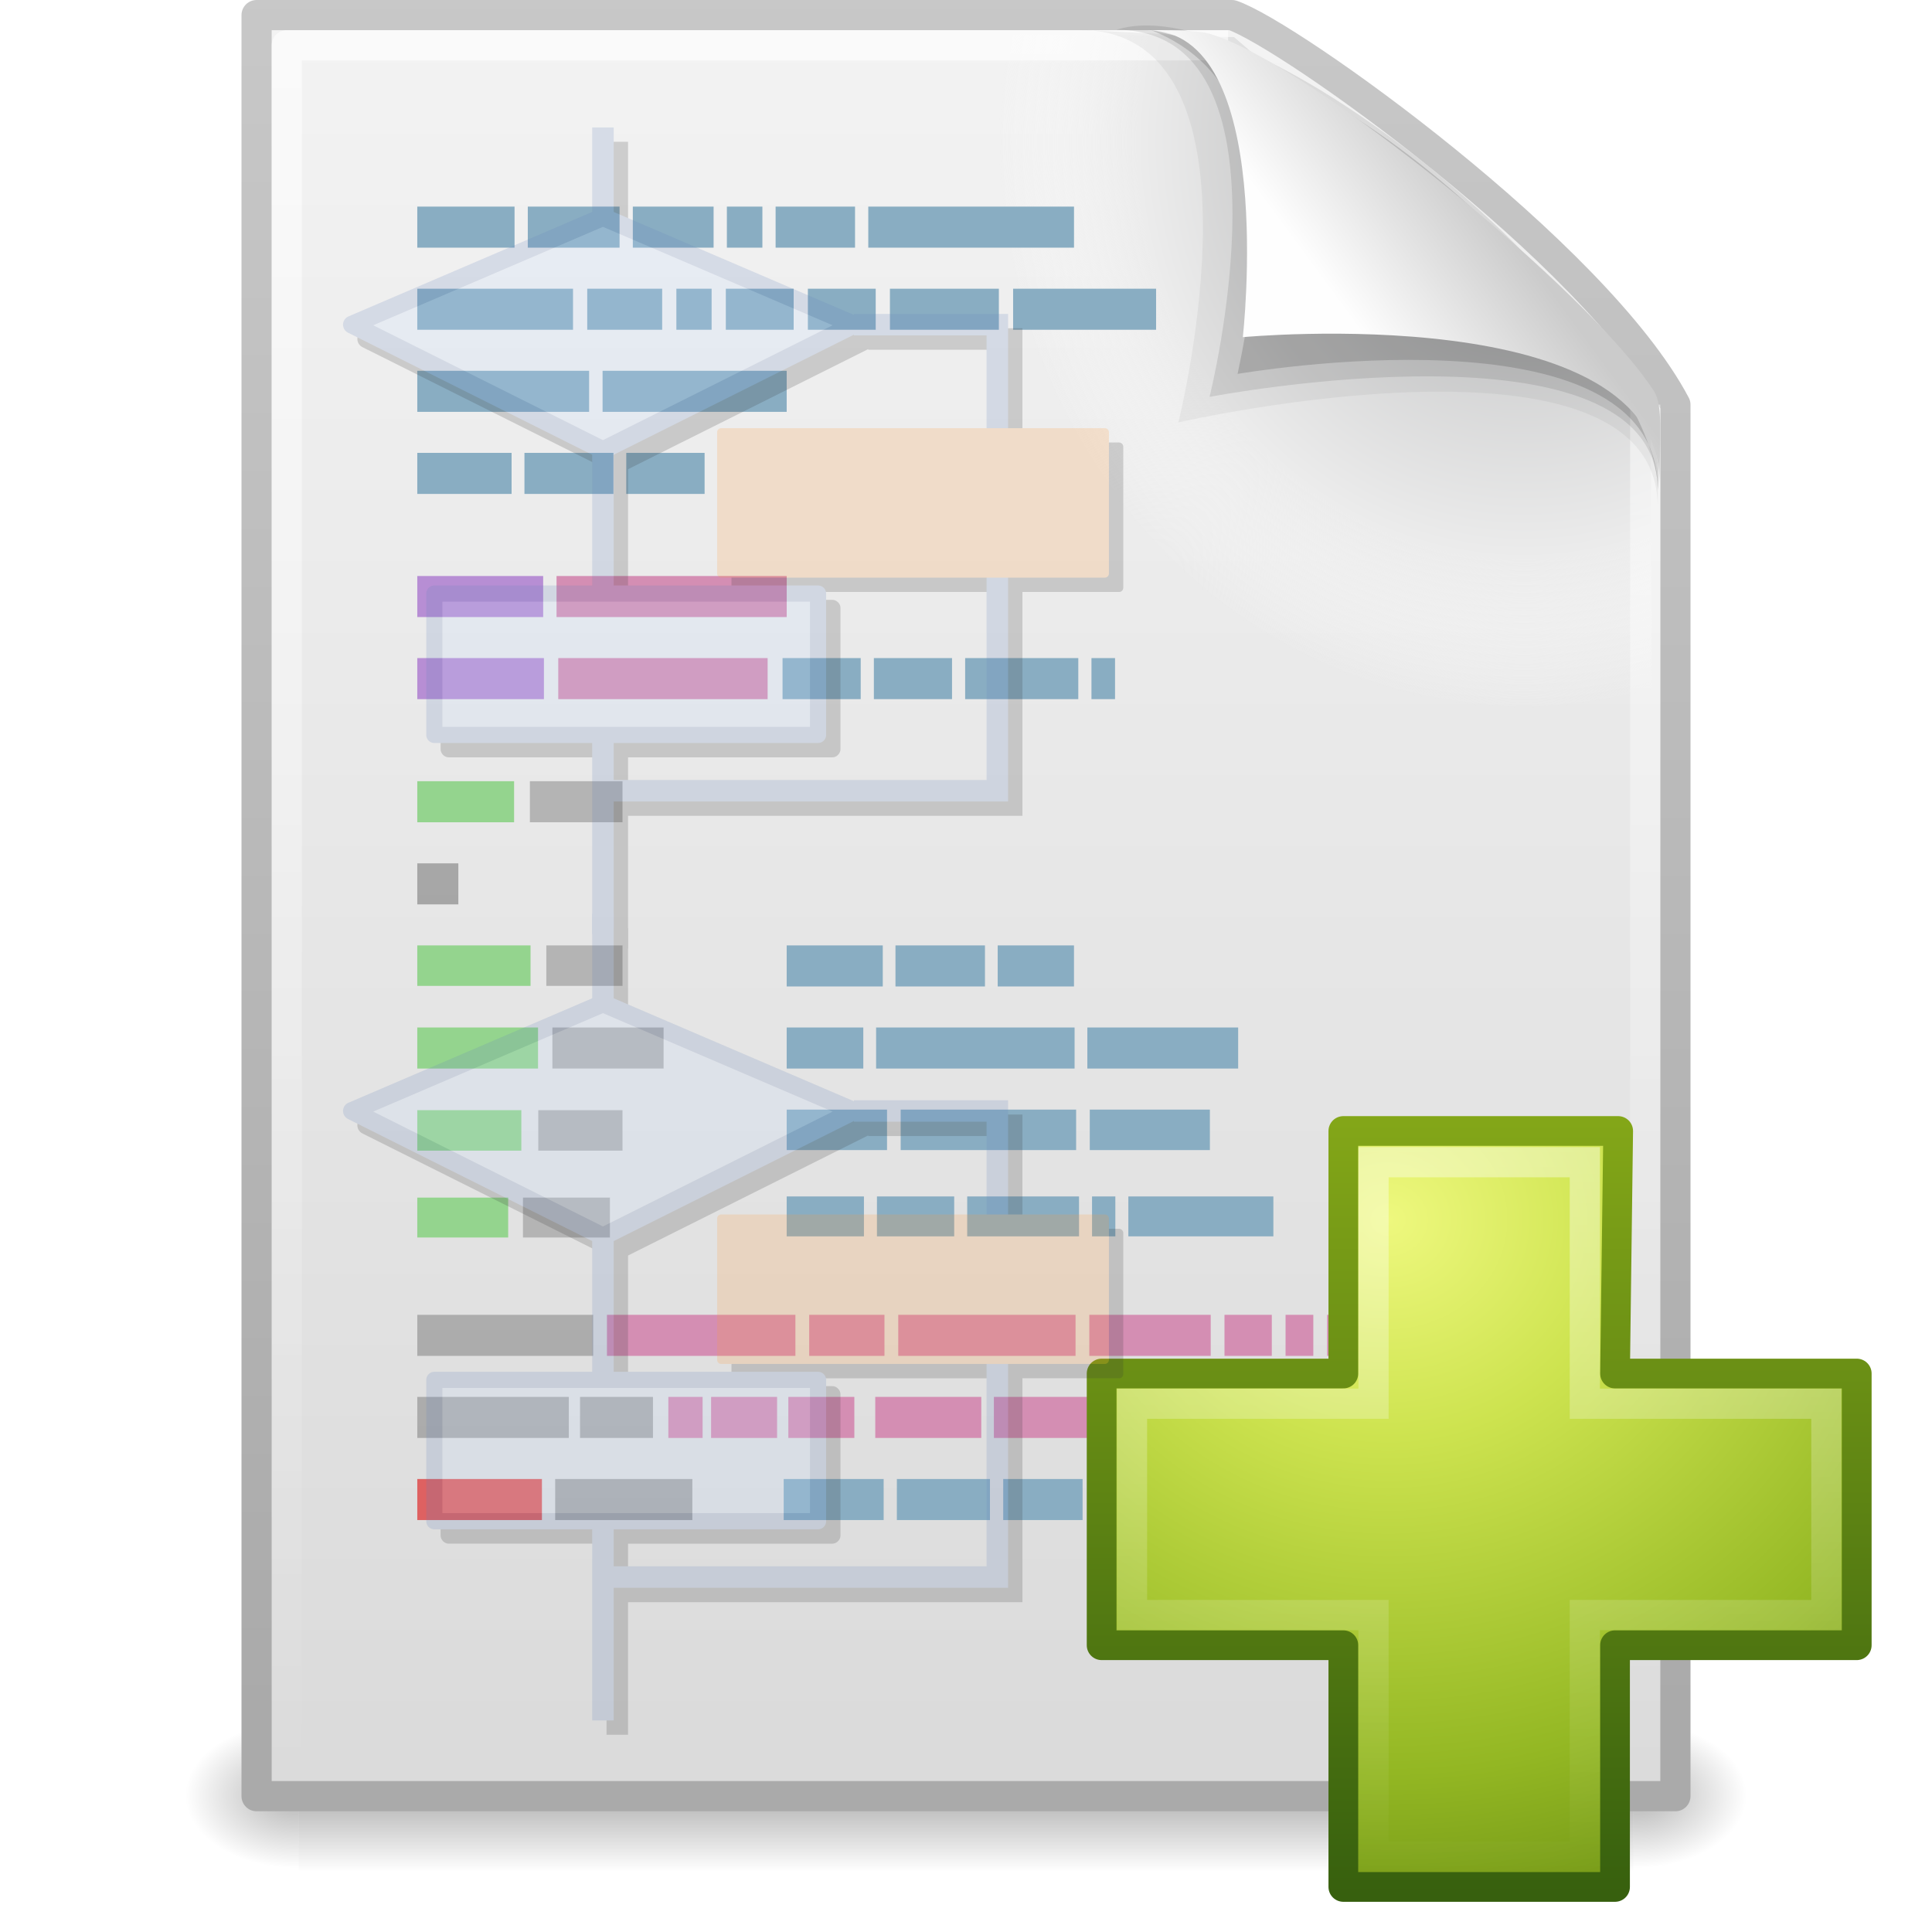 <?xml version="1.0" encoding="UTF-8" standalone="no"?>
<!-- Created with Inkscape (http://www.inkscape.org/) -->

<svg
   xmlns:dc="http://purl.org/dc/elements/1.1/"
   xmlns:cc="http://creativecommons.org/ns#"
   xmlns:rdf="http://www.w3.org/1999/02/22-rdf-syntax-ns#"
   xmlns:svg="http://www.w3.org/2000/svg"
   xmlns="http://www.w3.org/2000/svg"
   xmlns:xlink="http://www.w3.org/1999/xlink"
   xmlns:sodipodi="http://sodipodi.sourceforge.net/DTD/sodipodi-0.dtd"
   xmlns:inkscape="http://www.inkscape.org/namespaces/inkscape"
   version="1.0"
   width="64"
   height="64"
   id="svg3428"
   inkscape:version="0.48.0 r9654"
   sodipodi:docname="newButtonIcon.svg">
  <sodipodi:namedview
     pagecolor="#ffffff"
     bordercolor="#666666"
     borderopacity="1"
     objecttolerance="10"
     gridtolerance="10"
     guidetolerance="10"
     inkscape:pageopacity="0"
     inkscape:pageshadow="2"
     inkscape:window-width="1920"
     inkscape:window-height="1143"
     id="namedview51"
     showgrid="false"
     inkscape:zoom="7.375"
     inkscape:cx="-2.5570875"
     inkscape:cy="15.218513"
     inkscape:window-x="-2"
     inkscape:window-y="-2"
     inkscape:window-maximized="1"
     inkscape:current-layer="svg3428" />
  <defs
     id="defs3430">
    <linearGradient
       id="linearGradient5048">
      <stop
         id="stop5050"
         style="stop-color:#000000;stop-opacity:0"
         offset="0" />
      <stop
         id="stop5056"
         style="stop-color:#000000;stop-opacity:1"
         offset="0.5" />
      <stop
         id="stop5052"
         style="stop-color:#000000;stop-opacity:0"
         offset="1" />
    </linearGradient>
    <linearGradient
       x1="302.857"
       y1="366.648"
       x2="302.857"
       y2="609.505"
       id="linearGradient3246"
       xlink:href="#linearGradient5048"
       gradientUnits="userSpaceOnUse"
       gradientTransform="matrix(9.1538462e-2,0,0,2.0588233e-2,-1.085,49.451)" />
    <radialGradient
       cx="605.714"
       cy="486.648"
       r="117.143"
       fx="605.714"
       fy="486.648"
       id="radialGradient3243"
       xlink:href="#linearGradient5060"
       gradientUnits="userSpaceOnUse"
       gradientTransform="matrix(-3.1326322e-2,0,0,2.0588233e-2,28.779,49.451)" />
    <linearGradient
       id="linearGradient5060">
      <stop
         id="stop5062"
         style="stop-color:#000000;stop-opacity:1"
         offset="0" />
      <stop
         id="stop5064"
         style="stop-color:#000000;stop-opacity:0"
         offset="1" />
    </linearGradient>
    <radialGradient
       cx="605.714"
       cy="486.648"
       r="117.143"
       fx="605.714"
       fy="486.648"
       id="radialGradient3240"
       xlink:href="#linearGradient5060"
       gradientUnits="userSpaceOnUse"
       gradientTransform="matrix(3.1326329e-2,0,0,2.0588233e-2,35.221,49.451)" />
    <linearGradient
       id="linearGradient3104">
      <stop
         id="stop3106"
         style="stop-color:#aaaaaa;stop-opacity:1"
         offset="0" />
      <stop
         id="stop3108"
         style="stop-color:#c8c8c8;stop-opacity:1"
         offset="1" />
    </linearGradient>
    <linearGradient
       x1="-51.786"
       y1="50.786"
       x2="-51.786"
       y2="2.906"
       id="linearGradient3237"
       xlink:href="#linearGradient3104"
       gradientUnits="userSpaceOnUse"
       gradientTransform="matrix(1.084,0,0,1.2,79.551,-4.163)" />
    <linearGradient
       id="linearGradient3600">
      <stop
         id="stop3602"
         style="stop-color:#f4f4f4;stop-opacity:1"
         offset="0" />
      <stop
         id="stop3604"
         style="stop-color:#dbdbdb;stop-opacity:1"
         offset="1" />
    </linearGradient>
    <linearGradient
       x1="25.132"
       y1="0.985"
       x2="25.132"
       y2="47.013"
       id="linearGradient3235"
       xlink:href="#linearGradient3600"
       gradientUnits="userSpaceOnUse"
       gradientTransform="matrix(1.343,0,0,1.282,-0.229,-2.734)" />
    <radialGradient
       cx="102"
       cy="112.305"
       r="139.559"
       id="XMLID_8_"
       gradientUnits="userSpaceOnUse">
      <stop
         id="stop41"
         style="stop-color:#b7b8b9;stop-opacity:1"
         offset="0" />
      <stop
         id="stop47"
         style="stop-color:#ececec;stop-opacity:1"
         offset="0.189" />
      <stop
         id="stop49"
         style="stop-color:#fafafa;stop-opacity:0"
         offset="0.257" />
      <stop
         id="stop51"
         style="stop-color:#ffffff;stop-opacity:0"
         offset="0.301" />
      <stop
         id="stop53"
         style="stop-color:#fafafa;stop-opacity:0"
         offset="0.531" />
      <stop
         id="stop55"
         style="stop-color:#ebecec;stop-opacity:0"
         offset="0.845" />
      <stop
         id="stop57"
         style="stop-color:#e1e2e3;stop-opacity:0"
         offset="1" />
    </radialGradient>
    <radialGradient
       cx="102"
       cy="112.305"
       r="139.559"
       id="radialGradient3232"
       xlink:href="#XMLID_8_"
       gradientUnits="userSpaceOnUse"
       gradientTransform="matrix(0.486,0,0,-0.524,0.914,63.541)" />
    <linearGradient
       id="linearGradient3211">
      <stop
         id="stop3213"
         style="stop-color:#ffffff;stop-opacity:1"
         offset="0" />
      <stop
         id="stop3215"
         style="stop-color:#ffffff;stop-opacity:0"
         offset="1" />
    </linearGradient>
    <linearGradient
       x1="24"
       y1="2"
       x2="24"
       y2="46.017"
       id="linearGradient3229"
       xlink:href="#linearGradient3211"
       gradientUnits="userSpaceOnUse"
       gradientTransform="matrix(1.364,0,0,1.326,-0.727,-1.814)" />
    <linearGradient
       id="linearGradient8589">
      <stop
         id="stop8591"
         style="stop-color:#fefefe;stop-opacity:1"
         offset="0" />
      <stop
         id="stop8593"
         style="stop-color:#cbcbcb;stop-opacity:1"
         offset="1" />
    </linearGradient>
    <linearGradient
       x1="32.892"
       y1="8.059"
       x2="36.358"
       y2="5.457"
       id="linearGradient3225"
       xlink:href="#linearGradient8589"
       gradientUnits="userSpaceOnUse"
       gradientTransform="matrix(1.354,0,0,1.381,-0.612,-1.69)" />
    <linearGradient
       inkscape:collect="always"
       xlink:href="#linearGradient3943"
       id="linearGradient3076"
       gradientUnits="userSpaceOnUse"
       gradientTransform="matrix(0.81,0,0,0.805,30.878,31.355)"
       x1="22.369"
       y1="8.032"
       x2="22.369"
       y2="38.274" />
    <linearGradient
       id="linearGradient3943">
      <stop
         id="stop3945"
         style="stop-color:#ffffff;stop-opacity:1"
         offset="0" />
      <stop
         id="stop3947"
         style="stop-color:#ffffff;stop-opacity:0"
         offset="1" />
    </linearGradient>
    <linearGradient
       id="linearGradient3242-7">
      <stop
         id="stop3244-5"
         style="stop-color:#eef87e;stop-opacity:1"
         offset="0" />
      <stop
         id="stop3246-9"
         style="stop-color:#cde34f;stop-opacity:1"
         offset="0.262" />
      <stop
         id="stop3248-7"
         style="stop-color:#93b723;stop-opacity:1"
         offset="0.661" />
      <stop
         id="stop3250-8"
         style="stop-color:#5a7e0d;stop-opacity:1"
         offset="1" />
    </linearGradient>
    <linearGradient
       id="linearGradient2490-3">
      <stop
         id="stop2492-3"
         style="stop-color:#365f0e;stop-opacity:1"
         offset="0" />
      <stop
         id="stop2494-8"
         style="stop-color:#84a718;stop-opacity:1"
         offset="1" />
    </linearGradient>
    <radialGradient
       r="31"
       fy="51.695"
       fx="69.448"
       cy="51.695"
       cx="69.448"
       gradientTransform="matrix(0,0.894,-0.972,0,96.232,-21.684)"
       gradientUnits="userSpaceOnUse"
       id="radialGradient3159"
       xlink:href="#linearGradient3242-7"
       inkscape:collect="always" />
    <linearGradient
       y2="52.809"
       x2="72.422"
       y1="123.191"
       x1="72.422"
       gradientTransform="matrix(0.371,0,0,0.374,16.337,17.056)"
       gradientUnits="userSpaceOnUse"
       id="linearGradient3161"
       xlink:href="#linearGradient2490-3"
       inkscape:collect="always" />
    <filter
       id="filter4026"
       inkscape:collect="always">
      <feGaussianBlur
         id="feGaussianBlur4028"
         stdDeviation="2.358"
         inkscape:collect="always" />
    </filter>
    <filter
       color-interpolation-filters="sRGB"
       id="filter4026-0"
       inkscape:collect="always">
      <feGaussianBlur
         id="feGaussianBlur4028-4"
         stdDeviation="2.358"
         inkscape:collect="always" />
    </filter>
    <linearGradient
       gradientTransform="matrix(1.783,0,0,1.441,-37.939,-28.441)"
       gradientUnits="userSpaceOnUse"
       xlink:href="#linearGradient5031"
       id="linearGradient6065"
       y2="10.035"
       x2="22.104"
       y1="40.124"
       x1="22.104" />
    <linearGradient
       id="linearGradient5031">
      <stop
         offset="0"
         style="stop-color:#a3a3a3;stop-opacity:1"
         id="stop5033" />
      <stop
         offset="1"
         style="stop-color:#bababa;stop-opacity:1"
         id="stop5035" />
    </linearGradient>
    <linearGradient
       gradientTransform="matrix(0.406,0,0,1.441,8.314,-5.594)"
       gradientUnits="userSpaceOnUse"
       xlink:href="#linearGradient5031"
       id="linearGradient6143"
       y2="10.035"
       x2="22.104"
       y1="40.124"
       x1="22.104" />
    <linearGradient
       gradientTransform="matrix(0.381,0,0,1.401,8.479,5.258)"
       gradientUnits="userSpaceOnUse"
       xlink:href="#linearGradient5031"
       id="linearGradient6073"
       y2="10.035"
       x2="22.104"
       y1="40.124"
       x1="22.104" />
    <linearGradient
       gradientTransform="matrix(0.369,0,0,1.421,9.012,2.78)"
       gradientUnits="userSpaceOnUse"
       xlink:href="#linearGradient5031"
       id="linearGradient5980"
       y2="10.035"
       x2="22.104"
       y1="40.124"
       x1="22.104" />
    <linearGradient
       gradientTransform="matrix(0.488,0,0,1.441,7.777,0.408)"
       gradientUnits="userSpaceOnUse"
       xlink:href="#linearGradient5031"
       id="linearGradient5984"
       y2="10.035"
       x2="22.104"
       y1="40.124"
       x1="22.104" />
    <linearGradient
       gradientTransform="matrix(0.334,0,0,1.421,9.679,-1.238)"
       gradientUnits="userSpaceOnUse"
       xlink:href="#linearGradient5031"
       id="linearGradient5988"
       y2="10.035"
       x2="22.104"
       y1="40.124"
       x1="22.104" />
    <linearGradient
       gradientTransform="matrix(1.023,0,0,1.441,-0.699,-6.528)"
       gradientUnits="userSpaceOnUse"
       xlink:href="#linearGradient5031"
       id="linearGradient6090"
       y2="10.035"
       x2="22.104"
       y1="40.124"
       x1="22.104" />
    <linearGradient
       gradientTransform="matrix(1.01,0,0,1.441,-0.547,-6.083)"
       gradientUnits="userSpaceOnUse"
       xlink:href="#linearGradient5031"
       id="linearGradient6100"
       y2="10.035"
       x2="22.104"
       y1="40.124"
       x1="22.104" />
    <linearGradient
       gradientTransform="matrix(1.01,0,0,1.441,-0.547,-6.083)"
       gradientUnits="userSpaceOnUse"
       xlink:href="#linearGradient5031"
       id="linearGradient6103"
       y2="10.035"
       x2="22.104"
       y1="40.124"
       x1="22.104" />
    <linearGradient
       gradientTransform="matrix(0.666,0,0,1.441,4.52,-11.849)"
       gradientUnits="userSpaceOnUse"
       xlink:href="#linearGradient5031"
       id="linearGradient6119"
       y2="10.035"
       x2="22.104"
       y1="40.124"
       x1="22.104" />
    <linearGradient
       gradientTransform="matrix(0.998,0,0,1.041,0.164,-1.106)"
       gradientUnits="userSpaceOnUse"
       xlink:href="#linearGradient8589-8"
       id="linearGradient3312"
       y2="5.457"
       x2="36.358"
       y1="8.059"
       x1="32.892" />
    <linearGradient
       id="linearGradient8589-8">
      <stop
         offset="0"
         style="stop-color:#fefefe;stop-opacity:1"
         id="stop8591-6" />
      <stop
         offset="1"
         style="stop-color:#cbcbcb;stop-opacity:1"
         id="stop8593-8" />
    </linearGradient>
    <filter
       id="filter3212"
       color-interpolation-filters="sRGB"
       height="1.329"
       width="1.297"
       y="-0.164"
       x="-0.148">
      <feGaussianBlur
         stdDeviation="0.774"
         id="feGaussianBlur3214" />
    </filter>
    <linearGradient
       gradientTransform="matrix(1,0,0,0.978,0,-0.967)"
       gradientUnits="userSpaceOnUse"
       xlink:href="#linearGradient3211-2"
       id="linearGradient3316"
       y2="46.017"
       x2="24"
       y1="2"
       x1="24" />
    <linearGradient
       id="linearGradient3211-2">
      <stop
         offset="0"
         style="stop-color:white;stop-opacity:1"
         id="stop3213-8" />
      <stop
         offset="1"
         style="stop-color:white;stop-opacity:0"
         id="stop3215-8" />
    </linearGradient>
    <radialGradient
       gradientTransform="matrix(0.362,0,0,-0.391,0.851,47.517)"
       gradientUnits="userSpaceOnUse"
       xlink:href="#XMLID_8_-2"
       id="radialGradient3319"
       r="139.559"
       cy="112.305"
       cx="102" />
    <radialGradient
       gradientUnits="userSpaceOnUse"
       id="XMLID_8_-2"
       r="139.559"
       cy="112.305"
       cx="102">
      <stop
         offset="0"
         style="stop-color:#b7b8b9;stop-opacity:1"
         id="stop41-6" />
      <stop
         offset="0.189"
         style="stop-color:#ececec;stop-opacity:1"
         id="stop47-4" />
      <stop
         offset="0.257"
         style="stop-color:#fafafa;stop-opacity:0"
         id="stop49-1" />
      <stop
         offset="0.301"
         style="stop-color:white;stop-opacity:0"
         id="stop51-2" />
      <stop
         offset="0.531"
         style="stop-color:#fafafa;stop-opacity:0"
         id="stop53-8" />
      <stop
         offset="0.845"
         style="stop-color:#ebecec;stop-opacity:0"
         id="stop55-8" />
      <stop
         offset="1"
         style="stop-color:#e1e2e3;stop-opacity:0"
         id="stop57-9" />
    </radialGradient>
    <linearGradient
       gradientTransform="matrix(1,0,0,0.956,-1.0064697e-7,-1.915)"
       gradientUnits="userSpaceOnUse"
       xlink:href="#linearGradient3600-9"
       id="linearGradient3322"
       y2="47.013"
       x2="25.132"
       y1="0.985"
       x1="25.132" />
    <linearGradient
       id="linearGradient3600-9">
      <stop
         offset="0"
         style="stop-color:#f4f4f4;stop-opacity:1"
         id="stop3602-4" />
      <stop
         offset="1"
         style="stop-color:#dbdbdb;stop-opacity:1"
         id="stop3604-2" />
    </linearGradient>
    <linearGradient
       gradientTransform="matrix(0.807,0,0,0.895,59.41,-2.981)"
       gradientUnits="userSpaceOnUse"
       xlink:href="#linearGradient3104-1"
       id="linearGradient3324"
       y2="2.906"
       x2="-51.786"
       y1="50.786"
       x1="-51.786" />
    <linearGradient
       id="linearGradient3104-1">
      <stop
         offset="0"
         style="stop-color:#aaa;stop-opacity:1"
         id="stop3106-4" />
      <stop
         offset="1"
         style="stop-color:#c8c8c8;stop-opacity:1"
         id="stop3108-6" />
    </linearGradient>
    <radialGradient
       gradientTransform="matrix(0.023,0,0,0.015,26.361,37.04)"
       gradientUnits="userSpaceOnUse"
       xlink:href="#linearGradient5060-7"
       id="radialGradient3327"
       fy="486.648"
       fx="605.714"
       r="117.143"
       cy="486.648"
       cx="605.714" />
    <linearGradient
       id="linearGradient5060-7">
      <stop
         offset="0"
         style="stop-color:black;stop-opacity:1"
         id="stop5062-4" />
      <stop
         offset="1"
         style="stop-color:black;stop-opacity:0"
         id="stop5064-3" />
    </linearGradient>
    <radialGradient
       gradientTransform="matrix(-0.023,0,0,0.015,21.623,37.04)"
       gradientUnits="userSpaceOnUse"
       xlink:href="#linearGradient5060-7"
       id="radialGradient3330"
       fy="486.648"
       fx="605.714"
       r="117.143"
       cy="486.648"
       cx="605.714" />
    <linearGradient
       gradientTransform="matrix(0.067,0,0,0.015,-0.341,37.04)"
       gradientUnits="userSpaceOnUse"
       xlink:href="#linearGradient5048-4"
       id="linearGradient3333"
       y2="609.505"
       x2="302.857"
       y1="366.648"
       x1="302.857" />
    <linearGradient
       id="linearGradient5048-4">
      <stop
         offset="0"
         style="stop-color:black;stop-opacity:0"
         id="stop5050-3" />
      <stop
         offset="0.5"
         style="stop-color:black;stop-opacity:1"
         id="stop5056-5" />
      <stop
         offset="1"
         style="stop-color:black;stop-opacity:0"
         id="stop5052-1" />
    </linearGradient>
    <linearGradient
       inkscape:collect="always"
       xlink:href="#linearGradient3211-2"
       id="linearGradient4994"
       gradientUnits="userSpaceOnUse"
       gradientTransform="matrix(1.36,0,0,1.329,53.782,-2.492)"
       x1="24"
       y1="2"
       x2="24"
       y2="46.017" />
    <linearGradient
       inkscape:collect="always"
       xlink:href="#linearGradient5031"
       id="linearGradient5090"
       gradientUnits="userSpaceOnUse"
       gradientTransform="matrix(0.905,0,0,1.959,59.928,-17.288)"
       x1="22.104"
       y1="40.124"
       x2="22.104"
       y2="10.035" />
    <linearGradient
       inkscape:collect="always"
       xlink:href="#linearGradient5031"
       id="linearGradient5092"
       gradientUnits="userSpaceOnUse"
       gradientTransform="matrix(1.373,0,0,1.959,53.038,-9.448)"
       x1="22.104"
       y1="40.124"
       x2="22.104"
       y2="10.035" />
    <linearGradient
       inkscape:collect="always"
       xlink:href="#linearGradient5031"
       id="linearGradient5094"
       gradientUnits="userSpaceOnUse"
       gradientTransform="matrix(1.373,0,0,1.959,53.038,-9.448)"
       x1="22.104"
       y1="40.124"
       x2="22.104"
       y2="10.035" />
    <linearGradient
       inkscape:collect="always"
       xlink:href="#linearGradient5031"
       id="linearGradient5096"
       gradientUnits="userSpaceOnUse"
       gradientTransform="matrix(1.391,0,0,1.959,52.832,-10.053)"
       x1="22.104"
       y1="40.124"
       x2="22.104"
       y2="10.035" />
    <linearGradient
       inkscape:collect="always"
       xlink:href="#linearGradient5031"
       id="linearGradient5098"
       gradientUnits="userSpaceOnUse"
       gradientTransform="matrix(0.454,0,0,1.932,66.942,-2.861)"
       x1="22.104"
       y1="40.124"
       x2="22.104"
       y2="10.035" />
    <linearGradient
       inkscape:collect="always"
       xlink:href="#linearGradient5031"
       id="linearGradient5100"
       gradientUnits="userSpaceOnUse"
       gradientTransform="matrix(0.663,0,0,1.959,64.356,-0.623)"
       x1="22.104"
       y1="40.124"
       x2="22.104"
       y2="10.035" />
    <linearGradient
       inkscape:collect="always"
       xlink:href="#linearGradient5031"
       id="linearGradient5102"
       gradientUnits="userSpaceOnUse"
       gradientTransform="matrix(0.502,0,0,1.931,66.035,2.603)"
       x1="22.104"
       y1="40.124"
       x2="22.104"
       y2="10.035" />
    <linearGradient
       inkscape:collect="always"
       xlink:href="#linearGradient5031"
       id="linearGradient5104"
       gradientUnits="userSpaceOnUse"
       gradientTransform="matrix(0.519,0,0,1.905,65.311,5.972)"
       x1="22.104"
       y1="40.124"
       x2="22.104"
       y2="10.035" />
    <linearGradient
       inkscape:collect="always"
       xlink:href="#linearGradient5031"
       id="linearGradient5106"
       gradientUnits="userSpaceOnUse"
       gradientTransform="matrix(0.553,0,0,1.959,65.087,-8.784)"
       x1="22.104"
       y1="40.124"
       x2="22.104"
       y2="10.035" />
    <linearGradient
       inkscape:collect="always"
       xlink:href="#linearGradient5031"
       id="linearGradient5108"
       gradientUnits="userSpaceOnUse"
       gradientTransform="matrix(2.424,0,0,1.959,2.198,-39.848)"
       x1="22.104"
       y1="40.124"
       x2="22.104"
       y2="10.035" />
    <filter
       inkscape:collect="always"
       id="filter5258">
      <feGaussianBlur
         inkscape:collect="always"
         stdDeviation="0.455"
         id="feGaussianBlur5260" />
    </filter>
  </defs>
  <g
     id="layer1">
    <rect
       width="44.2"
       height="5"
       x="9.9"
       y="57"
       id="rect2879"
       style="opacity:0.3;fill:url(#linearGradient3246);fill-opacity:1;fill-rule:nonzero;stroke:none;stroke-width:1;stroke-linecap:round;stroke-linejoin:miter;marker:none;marker-start:none;marker-mid:none;marker-end:none;stroke-miterlimit:4;stroke-dasharray:none;stroke-dashoffset:0;stroke-opacity:1;visibility:visible;display:inline;overflow:visible" />
    <path
       d="M 9.9,57 C 9.9,57 9.9,62 9.9,62 C 8.287,62.009 6,60.88 6,59.5 C 6,58.12 7.8,57 9.9,57 z"
       id="path2881"
       style="opacity:0.3;fill:url(#radialGradient3243);fill-opacity:1;fill-rule:nonzero;stroke:none;stroke-width:1;stroke-linecap:round;stroke-linejoin:miter;marker:none;marker-start:none;marker-mid:none;marker-end:none;stroke-miterlimit:4;stroke-dasharray:none;stroke-dashoffset:0;stroke-opacity:1;visibility:visible;display:inline;overflow:visible" />
    <path
       d="M 54.1,57 C 54.1,57 54.1,62 54.1,62 C 55.713,62.009 58,60.88 58,59.5 C 58,58.12 56.2,57 54.1,57 z"
       id="path2883"
       style="opacity:0.3;fill:url(#radialGradient3240);fill-opacity:1;fill-rule:nonzero;stroke:none;stroke-width:1;stroke-linecap:round;stroke-linejoin:miter;marker:none;marker-start:none;marker-mid:none;marker-end:none;stroke-miterlimit:4;stroke-dasharray:none;stroke-dashoffset:0;stroke-opacity:1;visibility:visible;display:inline;overflow:visible" />
    <path
       d="M 8.5,0.5 C 19.27,0.5 30.04,0.5 40.81,0.5 C 42.7,1.136 52.85,8.386 55.5,13.406 C 55.5,28.771 55.5,44.136 55.5,59.5 C 39.833,59.5 24.167,59.5 8.5,59.5 C 8.5,39.833 8.5,20.167 8.5,0.5 z"
       id="path4160"
       style="fill:url(#linearGradient3235);fill-opacity:1;stroke:url(#linearGradient3237);stroke-width:1;stroke-linecap:butt;stroke-linejoin:round;stroke-miterlimit:4;stroke-dasharray:none;stroke-dashoffset:0;stroke-opacity:1;display:inline" />
    <path
       d="M 9.657,58.826 C 9.39,58.826 9.171,58.591 9.171,58.302 L 9.171,1.717 C 9.171,1.428 9.39,1.193 9.657,1.193 C 19.706,1.338 30.842,0.977 40.878,1.229 L 54.686,13.116 L 54.829,58.302 C 54.829,58.591 54.611,58.826 54.343,58.826 L 9.657,58.826 z"
       id="path4191"
       style="fill:url(#radialGradient3232);fill-opacity:1" />
    <path
       d="M 54.5,13.405 C 54.5,28.248 54.5,43.656 54.5,58.5 C 39.5,58.5 24.5,58.5 9.5,58.5 C 9.5,39.5 9.5,20.5 9.5,1.5 C 19.812,1.5 30.369,1.5 40.681,1.5"
       id="path2435"
       style="opacity:0.6;fill:none;fill-opacity:1;stroke:url(#linearGradient3229);stroke-width:1;stroke-linecap:butt;stroke-linejoin:round;stroke-miterlimit:4;stroke-dasharray:none;stroke-dashoffset:0;stroke-opacity:1;display:inline" />
    <g
       transform="translate(-31.058,0)"
       id="g3423">
      <path
         d="M 66.793,0.988 C 73.358,0.988 70.094,13.992 70.094,13.992 C 70.094,13.992 85.972,10.369 85.972,16.795 C 85.972,16.795 86.008,13.742 86.008,13.742 C 82.616,10.35 75.429,3.715 70.803,1.189 C 70.803,1.189 66.793,0.988 66.793,0.988 L 66.793,0.988 z"
         id="path3232"
         style="opacity:0.05;fill:#000000;fill-opacity:1;fill-rule:evenodd;stroke:none;display:inline" />
      <path
         d="M 68.039,0.988 C 74.178,0.988 71.126,13.147 71.126,13.147 C 71.126,13.147 85.972,10.305 85.972,16.241 C 86.758,11.176 72.877,-0.588 68.039,0.988 L 68.039,0.988 z"
         id="path3230"
         style="opacity:0.1;fill:#000000;fill-opacity:1;fill-rule:evenodd;stroke:none;display:inline" />
      <path
         d="M 72.054,12.387 C 72.054,12.387 85.972,9.965 85.972,16.174 C 85.972,12.668 78.136,2.859 69.161,0.988 C 73.524,2.658 72.931,8.253 72.054,12.387 z"
         id="path3382"
         style="opacity:0.15;fill:#000000;fill-opacity:1;fill-rule:evenodd;stroke:none;display:inline" />
    </g>
    <path
       d="M 38,1 C 42.324,1 41.17,11.169 41.17,11.169 C 41.17,11.169 54.978,9.867 54.978,16 C 54.978,14.506 55.094,13.436 54.796,12.969 C 52.654,9.619 43.403,2.101 40.062,1.116 C 39.812,1.042 39.258,1 38,1 z"
       id="path4474"
       style="fill:url(#linearGradient3225);fill-opacity:1;fill-rule:evenodd;stroke:none;stroke-width:1px;stroke-linecap:butt;stroke-linejoin:miter;stroke-opacity:1;display:inline" />
  </g>
  <path
     inkscape:connector-curvature="0"
     d="m 108.848,12.771 c 0,14.887 0,30.34 0,45.227 -14.956,0 -29.912,0 -44.869,0 0,-19.055 0,-38.111 0,-57.166 10.282,0 20.809,0 31.09,0"
     id="path2435-0"
     style="opacity:0.6;fill:none;stroke:url(#linearGradient4994);stroke-width:1.36;stroke-linecap:butt;stroke-linejoin:round;stroke-miterlimit:4;stroke-opacity:1;stroke-dasharray:none;stroke-dashoffset:0;display:inline" />
  <g
     id="g5013"
     transform="translate(-54.915,-0.136)">
    <path
       style="fill:#89adc2;fill-opacity:1;stroke:none;display:inline"
       id="path4149"
       d="m 68.738,6.98 3.222,0 0,1.36 -3.222,0 0,-1.36 z"
       inkscape:connector-curvature="0" />
    <path
       style="fill:#89adc2;fill-opacity:1;stroke:none;display:inline"
       id="path4147"
       d="m 72.399,6.98 3.04,0 0,1.36 -3.04,0 0,-1.36 z"
       inkscape:connector-curvature="0" />
    <path
       style="fill:#89adc2;fill-opacity:1;stroke:none;display:inline"
       id="path4145"
       d="m 75.878,6.98 2.676,0 0,1.36 -2.676,0 0,-1.36 z"
       inkscape:connector-curvature="0" />
    <path
       style="fill:#89adc2;fill-opacity:1;stroke:none;display:inline"
       id="path4143"
       d="m 78.994,6.98 1.176,0 0,1.36 -1.176,0 0,-1.36 z"
       inkscape:connector-curvature="0" />
    <path
       style="fill:#89adc2;fill-opacity:1;stroke:none;display:inline"
       id="path4141"
       d="m 80.608,6.98 2.631,0 0,1.36 -2.631,0 0,-1.36 z"
       inkscape:connector-curvature="0" />
    <path
       style="fill:#89adc2;fill-opacity:1;stroke:none;display:inline"
       id="path4139"
       d="m 83.678,6.98 6.815,0 0,1.36 -6.815,0 0,-1.36 z"
       inkscape:connector-curvature="0" />
    <path
       style="fill:#89adc2;fill-opacity:1;stroke:none;display:inline"
       id="path4131"
       d="m 68.738,15.138 3.124,0 0,1.36 -3.124,0 0,-1.36 z"
       inkscape:connector-curvature="0" />
    <path
       style="fill:#89adc2;fill-opacity:1;stroke:none;display:inline"
       id="path4129"
       d="m 72.288,15.138 2.948,0 0,1.36 -2.948,0 0,-1.36 z"
       inkscape:connector-curvature="0" />
    <path
       style="fill:#89adc2;fill-opacity:1;stroke:none;display:inline"
       id="path4127"
       d="m 75.661,15.138 2.595,0 0,1.36 -2.595,0 0,-1.36 z"
       inkscape:connector-curvature="0" />
    <path
       style="fill:#89adc2;fill-opacity:1;stroke:none;display:inline"
       id="path4113"
       d="m 68.738,9.7 5.159,0 0,1.36 -5.159,0 0,-1.36 z"
       inkscape:connector-curvature="0" />
    <path
       style="fill:#89adc2;fill-opacity:1;stroke:none;display:inline"
       id="path4111"
       d="m 74.368,9.7 2.482,0 0,1.36 -2.482,0 0,-1.36 z"
       inkscape:connector-curvature="0" />
    <path
       style="fill:#89adc2;fill-opacity:1;stroke:none;display:inline"
       id="path4109"
       d="m 77.321,9.7 1.167,0 0,1.36 -1.167,0 0,-1.36 z"
       inkscape:connector-curvature="0" />
    <path
       style="fill:#89adc2;fill-opacity:1;stroke:none;display:inline"
       id="path4107"
       d="m 78.959,9.7 2.247,0 0,1.36 -2.247,0 0,-1.36 z"
       inkscape:connector-curvature="0" />
    <path
       style="fill:#89adc2;fill-opacity:1;stroke:none;display:inline"
       id="path4105"
       d="m 81.677,9.7 2.247,0 0,1.36 -2.247,0 0,-1.36 z"
       inkscape:connector-curvature="0" />
    <path
       style="fill:#89adc2;fill-opacity:1;stroke:none;display:inline"
       id="path4103"
       d="m 84.395,9.7 3.609,0 0,1.36 -3.609,0 0,-1.36 z"
       inkscape:connector-curvature="0" />
    <path
       style="fill:#89adc2;fill-opacity:1;stroke:none;display:inline"
       id="path4101"
       d="m 88.476,9.7 4.736,0 0,1.36 -4.736,0 0,-1.36 z"
       inkscape:connector-curvature="0" />
    <path
       style="fill:#89adc2;fill-opacity:1;stroke:none;display:inline"
       id="path4095"
       d="m 68.738,12.419 5.692,0 0,1.36 -5.692,0 0,-1.36 z"
       inkscape:connector-curvature="0" />
    <path
       style="fill:#89adc2;fill-opacity:1;stroke:none;display:inline"
       id="path4093"
       d="m 74.876,12.419 6.099,0 0,1.36 -6.099,0 0,-1.36 z"
       inkscape:connector-curvature="0" />
    <path
       style="fill:#b78ed4;fill-opacity:1;stroke:none;display:inline"
       id="path4063"
       d="m 68.738,19.217 4.17,0 0,1.36 -4.17,0 0,-1.36 z"
       inkscape:connector-curvature="0" />
    <path
       style="fill:#d48eb3;fill-opacity:1;stroke:none;display:inline"
       id="path4061"
       d="m 73.351,19.217 7.624,0 0,1.36 -7.624,0 0,-1.36 z"
       inkscape:connector-curvature="0" />
    <path
       style="fill:#b78ed4;fill-opacity:1;stroke:none;display:inline"
       id="path4049"
       d="m 68.738,21.936 4.195,0 0,1.36 -4.195,0 0,-1.36 z"
       inkscape:connector-curvature="0" />
    <path
       style="fill:#d48eb3;fill-opacity:1;stroke:none;display:inline"
       id="path4045"
       d="m 73.408,21.936 6.936,0 0,1.36 -6.936,0 0,-1.36 z"
       inkscape:connector-curvature="0" />
    <path
       style="fill:#89adc2;fill-opacity:1;stroke:none;display:inline"
       id="path4043"
       d="m 80.838,21.936 2.589,0 0,1.36 -2.589,0 0,-1.36 z"
       inkscape:connector-curvature="0" />
    <path
       style="fill:#89adc2;fill-opacity:1;stroke:none;display:inline"
       id="path4041"
       d="m 83.863,21.936 2.589,0 0,1.36 -2.589,0 0,-1.36 z"
       inkscape:connector-curvature="0" />
    <path
       style="fill:#89adc2;fill-opacity:1;stroke:none;display:inline"
       id="path4039"
       d="m 86.887,21.936 3.748,0 0,1.36 -3.748,0 0,-1.36 z"
       inkscape:connector-curvature="0" />
    <path
       style="fill:#89adc2;fill-opacity:1;stroke:none;display:inline"
       id="path4037"
       d="m 91.071,21.936 0.781,0 0,1.36 -0.781,0 0,-1.36 z"
       inkscape:connector-curvature="0" />
    <path
       style="fill:#de6161;fill-opacity:1;stroke:none;display:inline"
       id="path4009"
       d="m 68.738,49.13 4.129,0 0,1.36 -4.129,0 0,-1.36 z"
       inkscape:connector-curvature="0" />
    <path
       style="fill:url(#linearGradient5090);fill-opacity:1;stroke:none;display:inline"
       id="path4007"
       d="m 73.306,49.13 4.544,0 0,1.36 -4.544,0 0,-1.36 z"
       inkscape:connector-curvature="0" />
    <path
       style="fill:#89adc2;fill-opacity:1;stroke:none;display:inline"
       id="path4005"
       d="m 80.876,49.13 3.311,0 0,1.36 -3.311,0 0,-1.36 z"
       inkscape:connector-curvature="0" />
    <path
       style="fill:#89adc2;fill-opacity:1;stroke:none;display:inline"
       id="path4003"
       d="m 88.148,49.13 2.629,0 0,1.36 -2.629,0 0,-1.36 z"
       inkscape:connector-curvature="0" />
    <path
       style="fill:#89adc2;fill-opacity:1;stroke:none;display:inline"
       id="path4001"
       d="m 91.215,49.13 4.22,0 0,1.36 -4.22,0 0,-1.36 z"
       inkscape:connector-curvature="0" />
    <path
       style="fill:#89adc2;fill-opacity:1;stroke:none;display:inline"
       id="path3999"
       d="m 95.874,49.13 6.856,0 0,1.36 -6.856,0 0,-1.36 z"
       inkscape:connector-curvature="0" />
    <path
       style="fill:#89adc2;fill-opacity:1;stroke:none;display:inline"
       id="path3997"
       d="m 84.625,49.13 3.084,0 0,1.36 -3.084,0 0,-1.36 z"
       inkscape:connector-curvature="0" />
    <path
       style="fill:url(#linearGradient5092);fill-opacity:1;stroke:none;display:inline"
       id="path4231"
       d="m 68.738,46.41 5.02,0 0,1.36 -5.02,0 0,-1.36 z"
       inkscape:connector-curvature="0" />
    <path
       style="fill:url(#linearGradient5094);fill-opacity:1;stroke:none;display:inline"
       id="path4229"
       d="m 74.13,46.41 2.415,0 0,1.36 -2.415,0 0,-1.36 z"
       inkscape:connector-curvature="0" />
    <path
       style="fill:#d48eb3;fill-opacity:1;stroke:none;display:inline"
       id="path4227"
       d="m 77.055,46.41 1.135,0 0,1.36 -1.135,0 0,-1.36 z"
       inkscape:connector-curvature="0" />
    <path
       style="fill:#d48eb3;fill-opacity:1;stroke:none;display:inline"
       id="path4225"
       d="m 78.471,46.41 2.186,0 0,1.36 -2.186,0 0,-1.36 z"
       inkscape:connector-curvature="0" />
    <path
       style="fill:#d48eb3;fill-opacity:1;stroke:none;display:inline"
       id="path4223"
       d="m 81.03,46.41 2.186,0 0,1.36 -2.186,0 0,-1.36 z"
       inkscape:connector-curvature="0" />
    <path
       style="fill:#d48eb3;fill-opacity:1;stroke:none;display:inline"
       id="path4221"
       d="m 83.909,46.41 3.512,0 0,1.36 -3.512,0 0,-1.36 z"
       inkscape:connector-curvature="0" />
    <path
       style="fill:#d48eb3;fill-opacity:1;stroke:none;display:inline"
       id="path4219"
       d="m 87.839,46.41 4.608,0 0,1.36 -4.608,0 0,-1.36 z"
       inkscape:connector-curvature="0" />
    <path
       style="fill:#d48eb3;fill-opacity:1;stroke:none;display:inline"
       id="path4217"
       d="m 93.094,46.41 3.1,0 0,1.36 -3.1,0 0,-1.36 z"
       inkscape:connector-curvature="0" />
    <path
       style="fill:#d48eb3;fill-opacity:1;stroke:none;display:inline"
       id="path4215"
       d="m 96.567,46.41 0.724,0 0,1.36 -0.724,0 0,-1.36 z"
       inkscape:connector-curvature="0" />
    <path
       style="fill:url(#linearGradient5096);fill-opacity:1;stroke:none;display:inline"
       id="path4197"
       d="m 68.738,43.691 5.826,0 0,1.36 -5.826,0 0,-1.36 z"
       inkscape:connector-curvature="0" />
    <path
       style="fill:#d48eb3;fill-opacity:1;stroke:none;display:inline"
       id="path4195"
       d="m 75.021,43.691 6.243,0 0,1.36 -6.243,0 0,-1.36 z"
       inkscape:connector-curvature="0" />
    <path
       style="fill:#d48eb3;fill-opacity:1;stroke:none;display:inline"
       id="path4193"
       d="m 81.721,43.691 2.493,0 0,1.36 -2.493,0 0,-1.36 z"
       inkscape:connector-curvature="0" />
    <path
       style="fill:#d48eb3;fill-opacity:1;stroke:none;display:inline"
       id="path40200"
       d="m 84.671,43.691 5.873,0 0,1.36 -5.873,0 0,-1.36 z"
       inkscape:connector-curvature="0" />
    <path
       style="fill:#d48eb3;fill-opacity:1;stroke:none;display:inline"
       id="path4189"
       d="m 95.478,43.691 1.567,0 0,1.36 -1.567,0 0,-1.36 z"
       inkscape:connector-curvature="0" />
    <path
       style="fill:#d48eb3;fill-opacity:1;stroke:none;display:inline"
       id="path4187"
       d="m 91,43.691 4.021,0 0,1.36 -4.021,0 0,-1.36 z"
       inkscape:connector-curvature="0" />
    <path
       style="fill:#d48eb3;fill-opacity:1;stroke:none;display:inline"
       id="path4185"
       d="m 97.501,43.691 0.919,0 0,1.36 -0.919,0 0,-1.36 z"
       inkscape:connector-curvature="0" />
    <path
       style="fill:#d48eb3;fill-opacity:1;stroke:none;display:inline"
       id="path4183"
       d="m 98.877,43.691 2.493,0 0,1.36 -2.493,0 0,-1.36 z"
       inkscape:connector-curvature="0" />
    <path
       style="fill:#89adc2;fill-opacity:1;stroke:none;display:inline"
       id="path4241"
       d="m 80.975,34.173 2.538,0 0,1.36 -2.538,0 0,-1.36 z"
       inkscape:connector-curvature="0" />
    <path
       style="fill:#89adc2;fill-opacity:1;stroke:none;display:inline"
       id="path4239"
       d="m 83.937,34.173 6.575,0 0,1.36 -6.575,0 0,-1.36 z"
       inkscape:connector-curvature="0" />
    <path
       style="fill:#89adc2;fill-opacity:1;stroke:none;display:inline"
       id="path4237"
       d="m 90.935,34.173 4.996,0 0,1.36 -4.996,0 0,-1.36 z"
       inkscape:connector-curvature="0" />
    <path
       style="fill:#89adc2;fill-opacity:1;stroke:none;display:inline"
       id="path4209"
       d="m 80.975,36.893 3.324,0 0,1.341 -3.324,0 0,-1.341 z"
       inkscape:connector-curvature="0" />
    <path
       style="fill:#89adc2;fill-opacity:1;stroke:none;display:inline"
       id="path4207"
       d="m 84.751,36.893 5.812,0 0,1.341 -5.812,0 0,-1.341 z"
       inkscape:connector-curvature="0" />
    <path
       style="fill:#89adc2;fill-opacity:1;stroke:none;display:inline"
       id="path4203"
       d="m 91.015,36.893 3.979,0 0,1.341 -3.979,0 0,-1.341 z"
       inkscape:connector-curvature="0" />
    <path
       style="fill:#89adc2;fill-opacity:1;stroke:none;display:inline"
       id="path4177"
       d="m 80.975,31.454 3.183,0 0,1.36 -3.183,0 0,-1.36 z"
       inkscape:connector-curvature="0" />
    <path
       style="fill:#89adc2;fill-opacity:1;stroke:none;display:inline"
       id="path4175"
       d="m 87.965,31.454 2.527,0 0,1.36 -2.527,0 0,-1.36 z"
       inkscape:connector-curvature="0" />
    <path
       style="fill:#89adc2;fill-opacity:1;stroke:none;display:inline"
       id="path4169"
       d="m 84.579,31.454 2.964,0 0,1.36 -2.964,0 0,-1.36 z"
       inkscape:connector-curvature="0" />
    <path
       style="fill:#89adc2;fill-opacity:1;stroke:none;display:inline"
       id="path4161"
       d="m 80.975,39.77 2.559,0 0,1.322 -2.559,0 0,-1.322 z"
       inkscape:connector-curvature="0" />
    <path
       style="fill:#89adc2;fill-opacity:1;stroke:none;display:inline"
       id="path4159"
       d="m 83.965,39.77 2.559,0 0,1.322 -2.559,0 0,-1.322 z"
       inkscape:connector-curvature="0" />
    <path
       style="fill:#89adc2;fill-opacity:1;stroke:none;display:inline"
       id="path4157"
       d="m 86.955,39.77 3.704,0 0,1.322 -3.704,0 0,-1.322 z"
       inkscape:connector-curvature="0" />
    <path
       style="fill:#89adc2;fill-opacity:1;stroke:none;display:inline"
       id="path4155"
       d="m 91.09,39.77 0.772,0 0,1.322 -0.772,0 0,-1.322 z"
       inkscape:connector-curvature="0" />
    <path
       style="fill:#89adc2;fill-opacity:1;stroke:none;display:inline"
       id="path4153"
       d="m 92.293,39.77 4.804,0 0,1.322 -4.804,0 0,-1.322 z"
       inkscape:connector-curvature="0" />
    <path
       style="fill:#94d48e;fill-opacity:1;stroke:none;display:inline"
       id="path5302"
       d="m 68.738,31.454 3.752,0 0,1.341 -3.752,0 0,-1.341 z"
       inkscape:connector-curvature="0" />
    <path
       style="fill:url(#linearGradient5098);fill-opacity:1;stroke:none;display:inline"
       id="path5304"
       d="m 73.013,31.454 2.524,0 0,1.341 -2.524,0 0,-1.341 z"
       inkscape:connector-curvature="0" />
    <path
       style="fill:#94d48e;fill-opacity:1;stroke:none;display:inline"
       id="path5310"
       d="m 68.738,34.173 4,0 0,1.36 -4,0 0,-1.36 z"
       inkscape:connector-curvature="0" />
    <path
       style="fill:url(#linearGradient5100);fill-opacity:1;stroke:none;display:inline"
       id="path5312"
       d="m 73.214,34.173 3.683,0 0,1.36 -3.683,0 0,-1.36 z"
       inkscape:connector-curvature="0" />
    <path
       style="fill:#94d48e;fill-opacity:1;stroke:none;display:inline"
       id="path5318"
       d="m 68.738,36.912 3.447,0 0,1.341 -3.447,0 0,-1.341 z"
       inkscape:connector-curvature="0" />
    <path
       style="fill:url(#linearGradient5102);fill-opacity:1;stroke:none;display:inline"
       id="path5320"
       d="m 72.746,36.912 2.79,0 0,1.341 -2.79,0 0,-1.341 z"
       inkscape:connector-curvature="0" />
    <path
       style="fill:#94d48e;fill-opacity:1;stroke:none;display:inline"
       id="path5326"
       d="m 68.738,39.808 3.011,0 0,1.322 -3.011,0 0,-1.322 z"
       inkscape:connector-curvature="0" />
    <path
       style="fill:url(#linearGradient5104);fill-opacity:1;stroke:none;display:inline"
       id="path5328"
       d="m 72.239,39.808 2.881,0 0,1.322 -2.881,0 0,-1.322 z"
       inkscape:connector-curvature="0" />
    <path
       style="fill:#94d48e;fill-opacity:1;stroke:none;display:inline"
       id="path4031"
       d="m 68.738,26.015 3.207,0 0,1.36 -3.207,0 0,-1.36 z"
       inkscape:connector-curvature="0" />
    <path
       style="fill:url(#linearGradient5106);fill-opacity:1;stroke:none;display:inline"
       id="path4029"
       d="m 72.468,26.015 3.069,0 0,1.36 -3.069,0 0,-1.36 z"
       inkscape:connector-curvature="0" />
    <path
       style="fill:url(#linearGradient5108);fill-opacity:1;stroke:none;display:inline"
       id="path5685"
       d="m 68.738,28.735 1.36,0 0,1.36 -1.36,0 0,-1.36 z"
       inkscape:connector-curvature="0" />
  </g>
  <g
     id="g4307">
    <path
       d="m 44.5,45.5 0,-8.034 9.104,0 L 53.5,45.5 l 8.007,0 0,9 -8.007,0 0,8.007 -9,0 0,-8.007 -8.007,0 0,-9 8.007,0 z"
       id="path2262"
       style="color:#000000;fill:url(#radialGradient3159);fill-opacity:1;fill-rule:nonzero;stroke:url(#linearGradient3161);stroke-width:0.985;stroke-linecap:round;stroke-linejoin:round;stroke-miterlimit:4;stroke-opacity:1;stroke-dasharray:none;stroke-dashoffset:0;marker:none;visibility:visible;display:inline;overflow:visible;enable-background:accumulate" />
    <path
       d="m 45.5,46.5 0,-8 7,0 0,8 8,0 0,7 -8,0 0,8 -7,0 0,-8 -8,0 0,-7 8,0 z"
       id="path2272"
       style="opacity:0.4;fill:none;stroke:url(#linearGradient3076);stroke-width:1;stroke-linecap:butt;stroke-linejoin:miter;stroke-miterlimit:4;stroke-opacity:1;stroke-dasharray:none;display:inline" />
  </g>
  <g
     style="opacity:0.195;filter:url(#filter5258)"
     id="g4079"
     transform="matrix(0.649,0,0,0.649,-98.856,32.76)">
    <g
       inkscape:label="Layer 1"
       id="layer1-0"
       transform="matrix(0.183,0,0,0.183,29.97,-151.022)">
      <path
         style="fill:#333333;fill-opacity:1;stroke:none;filter:url(#filter4026)"
         d="m 837.757,588.975 0,23.594 -67.969,29.125 c -0.873,0.367 -1.499,1.272 -1.531,2.219 -0.033,0.947 0.529,1.886 1.375,2.312 l 68.125,34.062 0,36.438 -44.031,0 -0.219,0 c -1.103,0.109 -2.035,1.142 -2.031,2.25 l 0,39.438 c 0.002,1.178 1.072,2.25 2.25,2.25 l 44.031,0 0,53.312 6,0 0,-37 107,0 3,0 0,-3 0,-59.438 27,0 c 0.589,-9e-4 1.124,-0.536 1.125,-1.125 l 0,-39.438 c -9e-4,-0.589 -0.536,-1.124 -1.125,-1.125 l -27,0 0,-28.875 0,-3 -3,0 -40,0 0,0.281 -67,-28.719 0,-23.562 z m 73,57.812 0,0.188 37,0 0,25.875 -74.031,0 c -0.031,-10e-4 -0.062,-10e-4 -0.094,0 -0.557,0.047 -1.032,0.566 -1.031,1.125 l 0,39.438 c 9e-4,0.589 0.536,1.124 1.125,1.125 l 74.031,0 0,56.438 -104,0 0,-10.312 57,0 c 1.178,0 2.248,-1.072 2.25,-2.25 l 0,-39.438 c 0,-1.178 -1.072,-2.25 -2.25,-2.25 l -57,0 0,-36.438 z"
         id="rect3056-0-1"
         inkscape:connector-curvature="0"
         sodipodi:nodetypes="cccscccccccsccccccccccccccccccccccccccccccccccscssccc" />
      <g
         id="g4011">
        <path
           sodipodi:nodetypes="ccccc"
           inkscape:connector-curvature="0"
           id="rect2985"
           d="m 766.754,639.975 70,-30 70,30 -70,35 z"
           style="fill:#c3d9ff;fill-opacity:1;stroke:#6482b9;stroke-width:4.994;stroke-linejoin:round;stroke-miterlimit:4;stroke-opacity:1;stroke-dasharray:none" />
        <path
           sodipodi:nodetypes="cc"
           inkscape:connector-curvature="0"
           id="path3126"
           d="m 836.754,674.975 0,55"
           style="fill:none;stroke:#6482b9;stroke-width:6;stroke-linecap:butt;stroke-linejoin:miter;stroke-miterlimit:4;stroke-opacity:1;stroke-dasharray:none" />
        <path
           sodipodi:nodetypes="ccccc"
           inkscape:connector-curvature="0"
           id="rect3012-0-4"
           d="m 789.726,714.975 107.028,0 0,39.431 -107.028,0 z"
           style="fill:#c3d9ff;fill-opacity:1;stroke:#6482b9;stroke-width:4.506;stroke-linejoin:round;stroke-miterlimit:4;stroke-opacity:1;stroke-dasharray:none" />
        <path
           sodipodi:nodetypes="cc"
           inkscape:connector-curvature="0"
           id="path3126-8"
           d="m 836.754,584.975 0,25"
           style="fill:none;stroke:#6482b9;stroke-width:6;stroke-linecap:butt;stroke-linejoin:miter;stroke-miterlimit:4;stroke-opacity:1;stroke-dasharray:none" />
        <path
           sodipodi:nodetypes="cccc"
           inkscape:connector-curvature="0"
           id="path3126-8-8"
           d="m 906.754,639.975 40,0 0,130 -110,0"
           style="fill:none;stroke:#6482b9;stroke-width:6;stroke-linecap:butt;stroke-linejoin:miter;stroke-miterlimit:4;stroke-opacity:1;stroke-dasharray:none" />
        <path
           style="fill:#ff9933;fill-opacity:1;stroke:#ff9933;stroke-width:2.253;stroke-linejoin:round;stroke-miterlimit:4;stroke-opacity:1;stroke-dasharray:none"
           d="m 869.726,669.975 107.028,0 0,39.431 -107.028,0 z"
           id="rect3012-0"
           inkscape:connector-curvature="0"
           sodipodi:nodetypes="ccccc" />
        <path
           sodipodi:nodetypes="cc"
           inkscape:connector-curvature="0"
           id="path3126-2"
           d="m 836.754,754.975 0,55"
           style="fill:none;stroke:#6482b9;stroke-width:6;stroke-linecap:butt;stroke-linejoin:miter;stroke-miterlimit:4;stroke-opacity:1;stroke-dasharray:none" />
      </g>
    </g>
    <g
       inkscape:label="Layer 1"
       id="layer1-0-8"
       transform="matrix(0.183,0,0,0.183,29.97,-110.887)">
      <path
         style="fill:#333333;fill-opacity:1;stroke:none;filter:url(#filter4026-0)"
         d="m 837.757,588.975 0,23.594 -67.969,29.125 c -0.873,0.367 -1.499,1.272 -1.531,2.219 -0.033,0.947 0.529,1.886 1.375,2.312 l 68.125,34.062 0,36.438 -44.031,0 -0.219,0 c -1.103,0.109 -2.035,1.142 -2.031,2.25 l 0,39.438 c 0.002,1.178 1.072,2.25 2.25,2.25 l 44.031,0 0,53.312 6,0 0,-37 107,0 3,0 0,-3 0,-59.438 27,0 c 0.589,-9e-4 1.124,-0.536 1.125,-1.125 l 0,-39.438 c -9e-4,-0.589 -0.536,-1.124 -1.125,-1.125 l -27,0 0,-28.875 0,-3 -3,0 -40,0 0,0.281 -67,-28.719 0,-23.562 z m 73,57.812 0,0.188 37,0 0,25.875 -74.031,0 c -0.031,-10e-4 -0.062,-10e-4 -0.094,0 -0.557,0.047 -1.032,0.566 -1.031,1.125 l 0,39.438 c 9e-4,0.589 0.536,1.124 1.125,1.125 l 74.031,0 0,56.438 -104,0 0,-10.312 57,0 c 1.178,0 2.248,-1.072 2.25,-2.25 l 0,-39.438 c 0,-1.178 -1.072,-2.25 -2.25,-2.25 l -57,0 0,-36.438 z"
         id="rect3056-0-1-7"
         inkscape:connector-curvature="0"
         sodipodi:nodetypes="cccscccccccsccccccccccccccccccccccccccccccccccscssccc" />
      <g
         id="g4011-1">
        <path
           sodipodi:nodetypes="ccccc"
           inkscape:connector-curvature="0"
           id="rect2985-7"
           d="m 766.754,639.975 70,-30 70,30 -70,35 z"
           style="fill:#c3d9ff;fill-opacity:1;stroke:#6482b9;stroke-width:4.994;stroke-linejoin:round;stroke-miterlimit:4;stroke-opacity:1;stroke-dasharray:none" />
        <path
           sodipodi:nodetypes="cc"
           inkscape:connector-curvature="0"
           id="path3126-27"
           d="m 836.754,674.975 0,55"
           style="fill:none;stroke:#6482b9;stroke-width:6;stroke-linecap:butt;stroke-linejoin:miter;stroke-miterlimit:4;stroke-opacity:1;stroke-dasharray:none" />
        <path
           sodipodi:nodetypes="ccccc"
           inkscape:connector-curvature="0"
           id="rect3012-0-4-2"
           d="m 789.726,714.975 107.028,0 0,39.431 -107.028,0 z"
           style="fill:#c3d9ff;fill-opacity:1;stroke:#6482b9;stroke-width:4.506;stroke-linejoin:round;stroke-miterlimit:4;stroke-opacity:1;stroke-dasharray:none" />
        <path
           sodipodi:nodetypes="cc"
           inkscape:connector-curvature="0"
           id="path3126-8-1"
           d="m 836.754,584.975 0,25"
           style="fill:none;stroke:#6482b9;stroke-width:6;stroke-linecap:butt;stroke-linejoin:miter;stroke-miterlimit:4;stroke-opacity:1;stroke-dasharray:none" />
        <path
           sodipodi:nodetypes="cccc"
           inkscape:connector-curvature="0"
           id="path3126-8-8-0"
           d="m 906.754,639.975 40,0 0,130 -110,0"
           style="fill:none;stroke:#6482b9;stroke-width:6;stroke-linecap:butt;stroke-linejoin:miter;stroke-miterlimit:4;stroke-opacity:1;stroke-dasharray:none" />
        <path
           style="fill:#ff9933;fill-opacity:1;stroke:#ff9933;stroke-width:2.253;stroke-linejoin:round;stroke-miterlimit:4;stroke-opacity:1;stroke-dasharray:none"
           d="m 869.726,669.975 107.028,0 0,39.431 -107.028,0 z"
           id="rect3012-0-6"
           inkscape:connector-curvature="0"
           sodipodi:nodetypes="ccccc" />
        <path
           sodipodi:nodetypes="cc"
           inkscape:connector-curvature="0"
           id="path3126-2-4"
           d="m 836.754,754.975 0,55"
           style="fill:none;stroke:#6482b9;stroke-width:6;stroke-linecap:butt;stroke-linejoin:miter;stroke-miterlimit:4;stroke-opacity:1;stroke-dasharray:none" />
      </g>
    </g>
  </g>
</svg>
